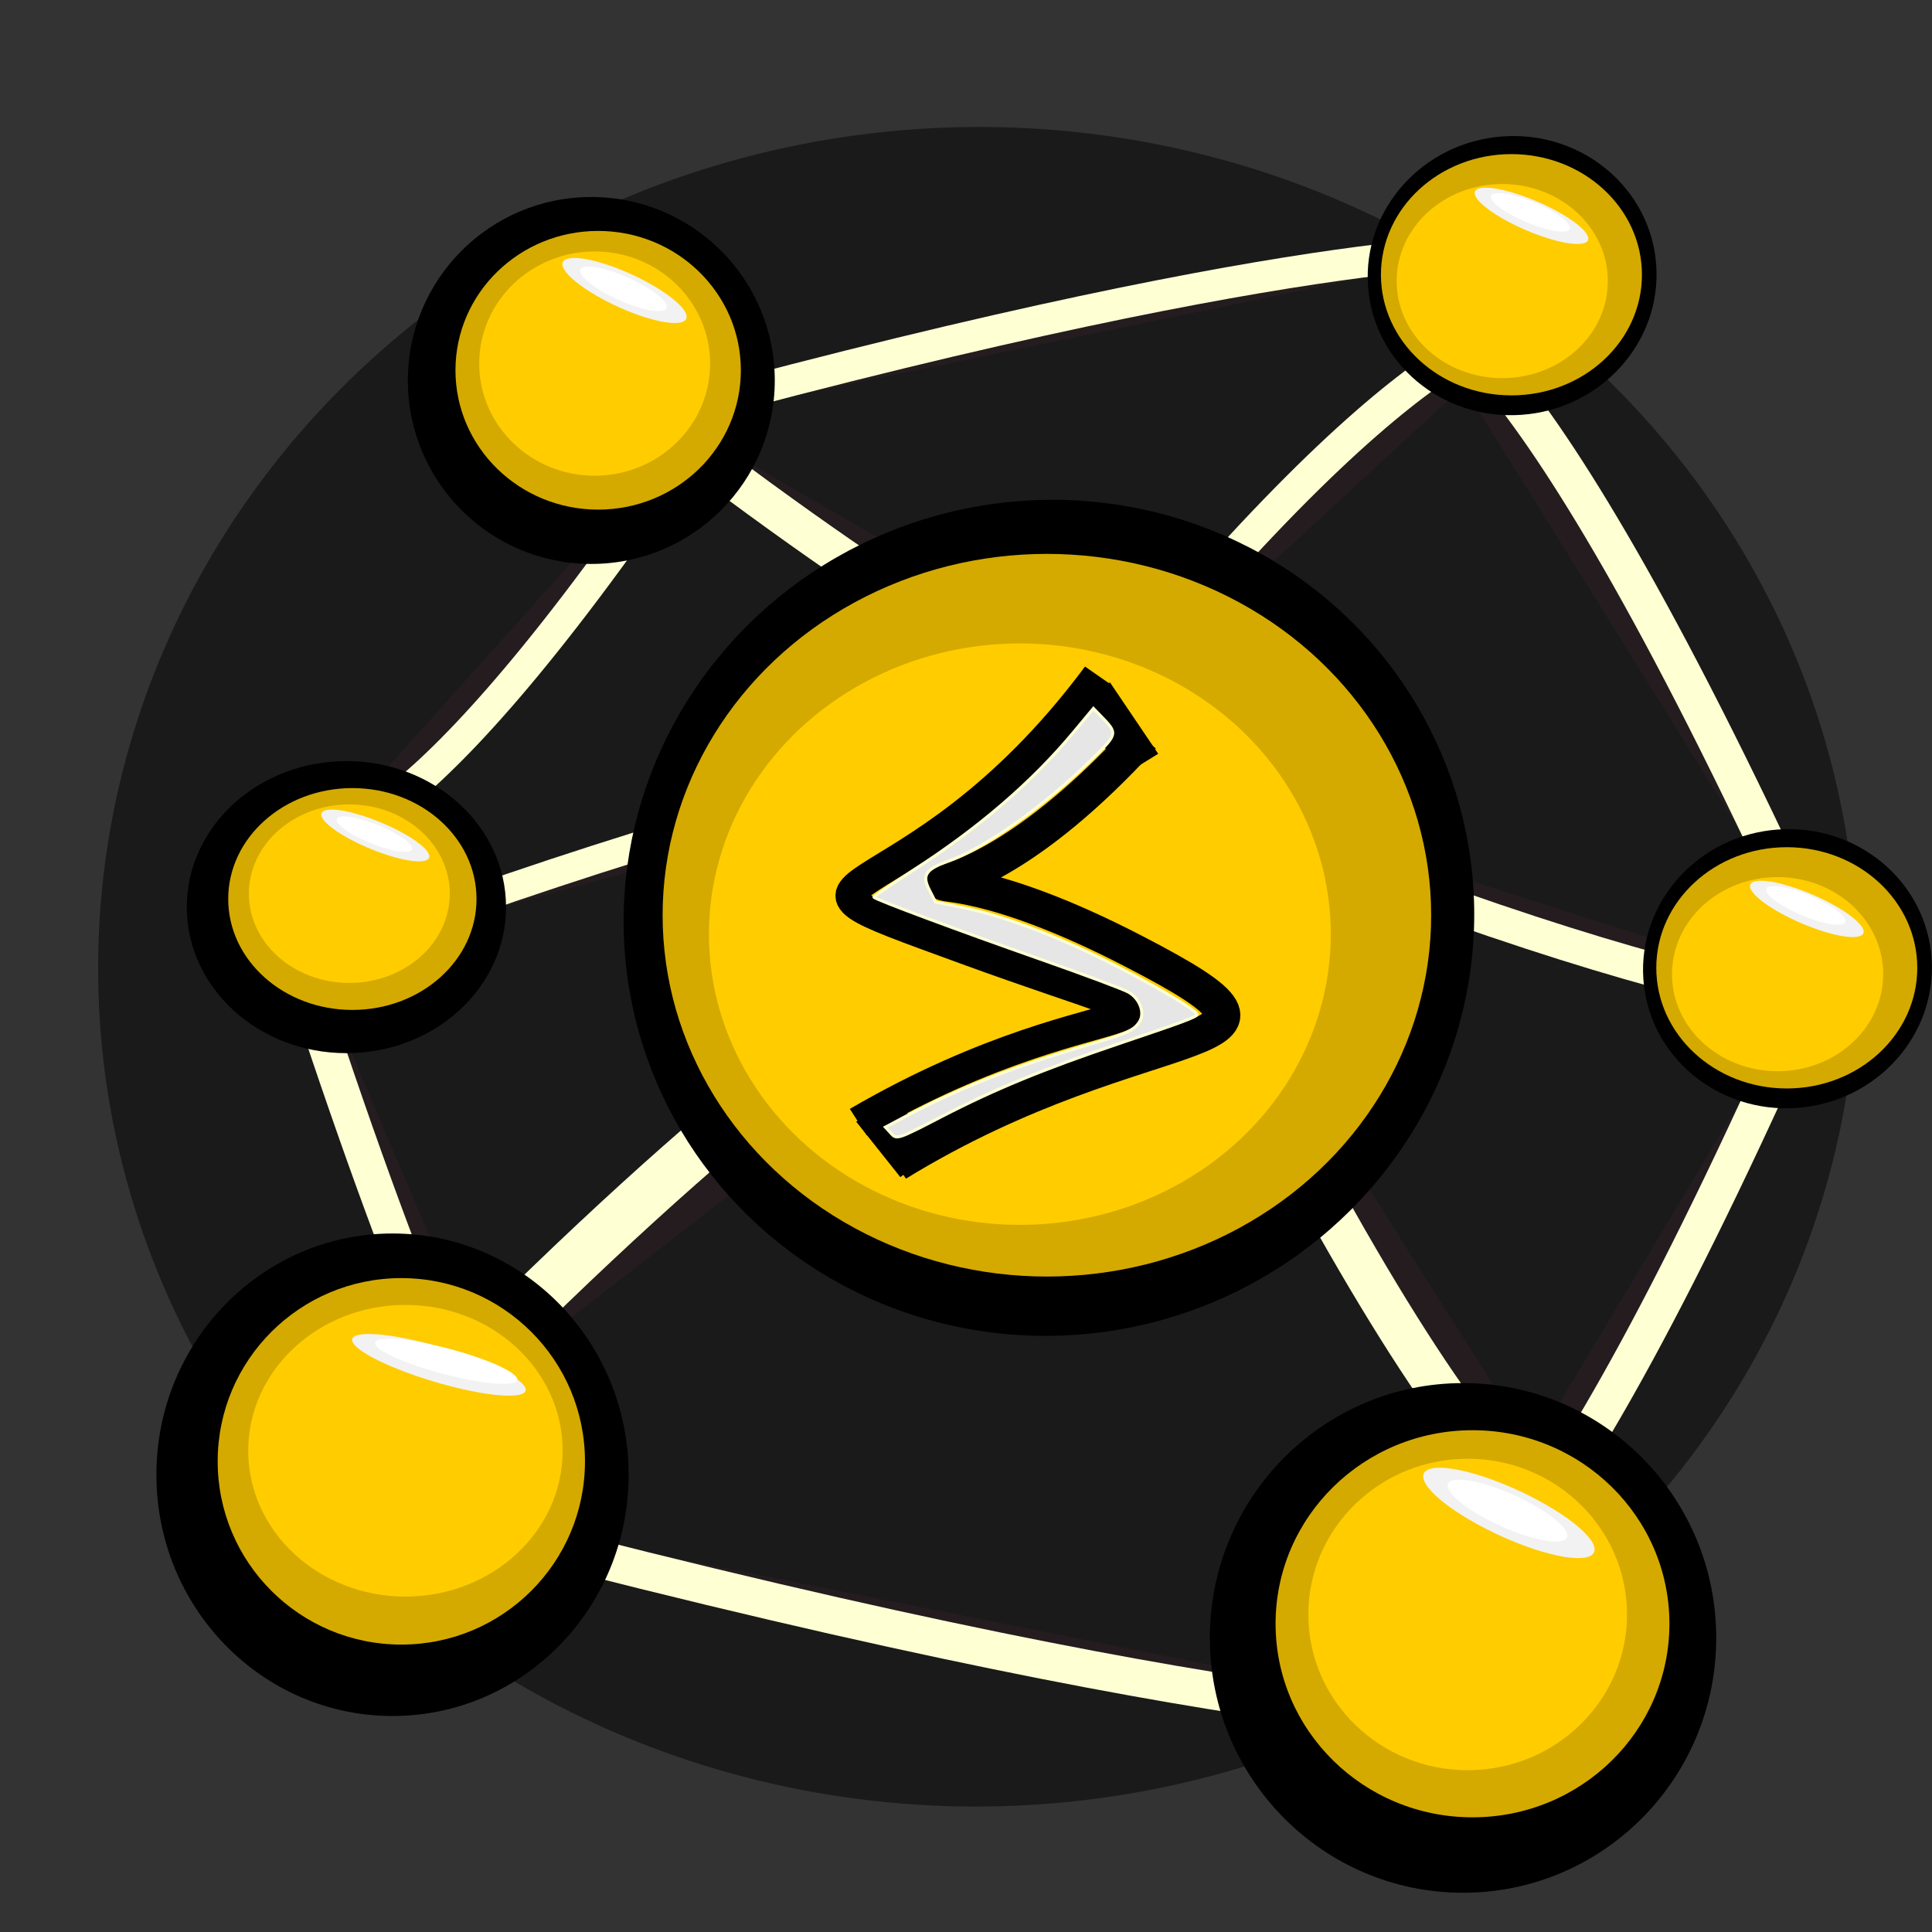 <?xml version="1.0" encoding="UTF-8" standalone="no"?>
<!-- Created with Inkscape (http://www.inkscape.org/) -->

<svg
   width="48"
   height="48"
   viewBox="0 0 12.7 12.7"
   version="1.1"
   id="svg5"
   sodipodi:docname="icon.svg"
   inkscape:version="1.1.2 (b8e25be833, 2022-02-05)"
   inkscape:export-filename="C:\Users\Max\Desktop\icon.png"
   inkscape:export-xdpi="96"
   inkscape:export-ydpi="96"
   xmlns:inkscape="http://www.inkscape.org/namespaces/inkscape"
   xmlns:sodipodi="http://sodipodi.sourceforge.net/DTD/sodipodi-0.dtd"
   xmlns="http://www.w3.org/2000/svg"
   xmlns:svg="http://www.w3.org/2000/svg">
  <sodipodi:namedview
     id="namedview7"
     pagecolor="#505050"
     bordercolor="#eeeeee"
     borderopacity="1"
     inkscape:pageshadow="0"
     inkscape:pageopacity="0"
     inkscape:pagecheckerboard="0"
     inkscape:document-units="mm"
     showgrid="false"
     units="px"
     inkscape:zoom="11.844781"
     inkscape:cx="15.57648"
     inkscape:cy="31.743938"
     inkscape:window-width="1920"
     inkscape:window-height="1017"
     inkscape:window-x="2552"
     inkscape:window-y="-8"
     inkscape:window-maximized="1"
     inkscape:current-layer="layer1" />
  <defs
     id="defs2" />
  <g
     inkscape:groupmode="layer"
     id="layer2"
     inkscape:label="background">
    <rect
       style="fill:#1a1a1a;stroke-width:0.229"
       id="rect2842"
       width="12.777"
       height="12.755"
       x="-2.4678441e-08"
       y="-8.8491721e-09" />
    <ellipse
       style="fill:#333333;fill-rule:evenodd;stroke-width:2.093"
       id="path103-7-6"
       transform="matrix(0.997,-0.079,0.083,0.997,0,0)"
       ry="9.192"
       rx="9.906"
       cy="7.15"
       cx="5.781" />
    <ellipse
       style="fill:#1a1a1a;fill-rule:evenodd;stroke-width:1.239"
       id="path103-6-4-6"
       cx="6.362"
       cy="6.425"
       rx="5.781"
       ry="5.52"
       transform="matrix(1,-0.011,0.01,1,0,0)" />
    <path
       style="fill:#241c1f;stroke:#ffffd4;stroke-width:0.233px;stroke-linecap:butt;stroke-linejoin:miter;stroke-opacity:1"
       d="M 1.677,5.429 C 3.254,10.513 3.756,10.319 3.756,10.319"
       id="path4799-3" />
    <path
       style="fill:#241c1f;stroke:#ffffd4;stroke-width:0.331px;stroke-linecap:butt;stroke-linejoin:miter;stroke-opacity:1"
       d="M 2.272,9.811 C 6.171,5.666 7.413,5.824 7.413,5.824"
       id="path4799-3-4" />
    <path
       style="fill:#241c1f;stroke:#ffffd4;stroke-width:0.256px;stroke-linecap:butt;stroke-linejoin:miter;stroke-opacity:1"
       d="m 3.931,2.468 c 3.486,2.77 4.597,2.664 4.597,2.664"
       id="path4799-3-4-1" />
    <path
       style="fill:#241c1f;stroke:#ffffd4;stroke-width:0.206px;stroke-linecap:butt;stroke-linejoin:miter;stroke-opacity:1"
       d="M 3.608,2.934 C 8.296,1.602 9.79,1.653 9.79,1.653"
       id="path4799-3-4-1-2" />
    <path
       style="fill:#241c1f;stroke:#ffffd4;stroke-width:0.213px;stroke-linecap:butt;stroke-linejoin:miter;stroke-opacity:1"
       d="M 7.014,4.944 C 9.309,2.04 10.04,2.151 10.04,2.151"
       id="path4799-3-4-1-2-6" />
    <path
       style="fill:#241c1f;stroke:#ffffd4;stroke-width:0.247px;stroke-linecap:butt;stroke-linejoin:miter;stroke-opacity:1"
       d="M 11.98,6.334 C 9.96,1.882 9.317,2.052 9.317,2.052"
       id="path4799-3-4-1-2-6-9" />
    <path
       style="fill:#241c1f;stroke:#ffffd4;stroke-width:0.189px;stroke-linecap:butt;stroke-linejoin:miter;stroke-opacity:1"
       d="M 2.067,6.298 C 5.819,4.89 7.014,4.944 7.014,4.944"
       id="path4799-3-4-1-4" />
    <path
       style="fill:#241c1f;stroke:#ffffd4;stroke-width:0.246px;stroke-linecap:butt;stroke-linejoin:miter;stroke-opacity:1"
       d="M 2.272,9.811 C 7.989,11.374 9.811,11.314 9.811,11.314"
       id="path4799-3-4-1-4-4" />
    <path
       style="fill:#241c1f;stroke:#ffffd4;stroke-width:0.222px;stroke-linecap:butt;stroke-linejoin:miter;stroke-opacity:1"
       d="M 7.014,4.944 C 11.081,6.724 12.377,6.655 12.377,6.655"
       id="path4799-3-4-1-4-4-8" />
    <path
       style="fill:#241c1f;stroke:#ffffd4;stroke-width:0.282px;stroke-linecap:butt;stroke-linejoin:miter;stroke-opacity:1"
       d="M 7.391,5.269 C 9.715,10.309 10.455,10.116 10.455,10.116"
       id="path4799-3-4-1-4-4-2" />
    <path
       style="fill:#241c1f;stroke:#ffffd4;stroke-width:0.242px;stroke-linecap:butt;stroke-linejoin:miter;stroke-opacity:1"
       d="M 11.98,6.334 C 10.041,10.775 9.424,10.606 9.424,10.606"
       id="path4799-3-4-1-4-4-2-3" />
    <path
       style="fill:#241c1f;stroke:#ffffd4;stroke-width:0.201px;stroke-linecap:butt;stroke-linejoin:miter;stroke-opacity:1"
       d="M 4.758,2.58 C 2.783,5.598 2.154,5.483 2.154,5.483"
       id="path4799-3-4-1-4-4-2-8" />
  </g>
  <g
     inkscape:label="Layer 1"
     inkscape:groupmode="layer"
     id="layer1"
     style="display:inline">
    <g
       id="g1156"
       transform="translate(1.765,0.491)">
      <g
         id="g1031">
        <circle
           style="fill:#000000;fill-rule:evenodd;stroke-width:0.265"
           id="path103"
           cx="2.122"
           cy="2.01"
           r="1.206" />
        <ellipse
           style="fill:#d4aa00;fill-rule:evenodd;stroke-width:0.203"
           id="path103-6"
           cx="2.167"
           cy="1.943"
           rx="0.938"
           ry="0.916" />
        <ellipse
           style="fill:#ffcc00;fill-rule:evenodd;stroke-width:0.164"
           id="path103-6-2"
           cx="2.144"
           cy="1.899"
           rx="0.759"
           ry="0.737" />
      </g>
      <ellipse
         style="fill:#f2f2f2;fill-rule:evenodd;stroke-width:0.065"
         id="path103-6-7"
         cx="0.048"
         cy="2.697"
         rx="0.22"
         ry="0.405"
         transform="matrix(0.998,-0.061,0.85,0.527,0,0)" />
      <ellipse
         style="fill:#ffffff;fill-rule:evenodd;stroke-width:0.046"
         id="path103-6-7-8"
         cx="0.02"
         cy="2.709"
         rx="0.154"
         ry="0.281"
         transform="matrix(0.998,-0.06,0.854,0.52,0,0)" />
    </g>
    <g
       id="g1156-9"
       transform="matrix(0.87,0,0,0.796,0.431,4.363)">
      <g
         id="g1031-2">
        <circle
           style="fill:#000000;fill-rule:evenodd;stroke-width:0.265"
           id="path103-2"
           cx="2.122"
           cy="2.01"
           r="1.206" />
        <ellipse
           style="fill:#d4aa00;fill-rule:evenodd;stroke-width:0.203"
           id="path103-6-75"
           cx="2.167"
           cy="1.943"
           rx="0.938"
           ry="0.916" />
        <ellipse
           style="fill:#ffcc00;fill-rule:evenodd;stroke-width:0.164"
           id="path103-6-2-7"
           cx="2.144"
           cy="1.899"
           rx="0.759"
           ry="0.737" />
      </g>
      <ellipse
         style="fill:#f2f2f2;fill-rule:evenodd;stroke-width:0.065"
         id="path103-6-7-3"
         cx="0.048"
         cy="2.697"
         rx="0.22"
         ry="0.405"
         transform="matrix(0.998,-0.061,0.85,0.527,0,0)" />
      <ellipse
         style="fill:#ffffff;fill-rule:evenodd;stroke-width:0.046"
         id="path103-6-7-8-3"
         cx="0.02"
         cy="2.709"
         rx="0.154"
         ry="0.281"
         transform="matrix(0.998,-0.06,0.854,0.52,0,0)" />
    </g>
    <g
       id="g1156-9-0"
       transform="matrix(1.38,0,0,1.389,6.689,7.975)">
      <g
         id="g1031-2-8">
        <circle
           style="fill:#000000;fill-rule:evenodd;stroke-width:0.265"
           id="path103-2-6"
           cx="2.122"
           cy="2.01"
           r="1.206" />
        <ellipse
           style="fill:#d4aa00;fill-rule:evenodd;stroke-width:0.203"
           id="path103-6-75-5"
           cx="2.167"
           cy="1.943"
           rx="0.938"
           ry="0.916" />
        <ellipse
           style="fill:#ffcc00;fill-rule:evenodd;stroke-width:0.164"
           id="path103-6-2-7-6"
           cx="2.144"
           cy="1.899"
           rx="0.759"
           ry="0.737" />
      </g>
      <ellipse
         style="fill:#f2f2f2;fill-rule:evenodd;stroke-width:0.065"
         id="path103-6-7-3-3"
         cx="0.048"
         cy="2.697"
         rx="0.22"
         ry="0.405"
         transform="matrix(0.998,-0.061,0.85,0.527,0,0)" />
      <ellipse
         style="fill:#ffffff;fill-rule:evenodd;stroke-width:0.046"
         id="path103-6-7-8-3-6"
         cx="0.02"
         cy="2.709"
         rx="0.154"
         ry="0.281"
         transform="matrix(0.998,-0.06,0.854,0.52,0,0)" />
    </g>
    <g
       id="g1031-7"
       transform="matrix(2.693,0,0,2.593,1.046,0.978)">
      <ellipse
         style="fill:#000000;fill-rule:evenodd;stroke-width:0.23"
         id="path103-7"
         transform="matrix(0.997,-0.076,0.065,0.998,0,0)"
         ry="1.059"
         rx="1.039"
         cy="2.109"
         cx="2.041" />
      <ellipse
         style="fill:#d4aa00;fill-rule:evenodd;stroke-width:0.203"
         id="path103-6-4"
         cx="2.167"
         cy="1.943"
         rx="0.938"
         ry="0.916" />
      <ellipse
         style="fill:#ffcc00;fill-rule:evenodd;stroke-width:0.164"
         id="path103-6-2-8"
         cx="2.101"
         cy="1.991"
         rx="0.759"
         ry="0.737" />
    </g>
    <g
       id="g1156-5-0"
       transform="matrix(0.442,0,0,0.437,8.913,-0.205)"
       style="display:inline">
      <g
         id="g1504-4"
         transform="matrix(2.069,0,0,1.981,-2.669,-0.305)">
        <g
           id="g1031-7-7"
           transform="translate(0.241,0.534)">
          <ellipse
             style="fill:#000000;fill-rule:evenodd;stroke-width:0.23"
             id="path103-7-0"
             transform="matrix(0.997,-0.076,0.065,0.998,0,0)"
             ry="1.059"
             rx="1.039"
             cy="2.109"
             cx="2.041" />
          <ellipse
             style="fill:#d4aa00;fill-rule:evenodd;stroke-width:0.203"
             id="path103-6-4-5"
             cx="2.167"
             cy="1.943"
             rx="0.938"
             ry="0.916" />
          <ellipse
             style="fill:#ffcc00;fill-rule:evenodd;stroke-width:0.164"
             id="path103-6-2-8-7"
             cx="2.101"
             cy="1.991"
             rx="0.759"
             ry="0.737" />
        </g>
        <ellipse
           style="fill:#f2f2f2;fill-rule:evenodd;stroke-width:0.065"
           id="path103-6-7-89-1"
           cx="-0.658"
           cy="3.775"
           rx="0.22"
           ry="0.405"
           transform="matrix(0.998,-0.061,0.85,0.527,0,0)" />
        <ellipse
           style="fill:#ffffff;fill-rule:evenodd;stroke-width:0.046"
           id="path103-6-7-8-4-3"
           cx="-0.68"
           cy="3.774"
           rx="0.154"
           ry="0.281"
           transform="matrix(0.998,-0.06,0.854,0.52,0,0)" />
      </g>
    </g>
    <g
       id="g1156-5-0-9"
       transform="matrix(0.442,0,0,0.437,10.723,4.351)"
       style="display:inline">
      <g
         id="g1504-4-8"
         transform="matrix(2.069,0,0,1.981,-2.669,-0.305)">
        <g
           id="g1031-7-7-7"
           transform="translate(0.241,0.534)">
          <ellipse
             style="fill:#000000;fill-rule:evenodd;stroke-width:0.23"
             id="path103-7-0-8"
             transform="matrix(0.997,-0.076,0.065,0.998,0,0)"
             ry="1.059"
             rx="1.039"
             cy="2.109"
             cx="2.041" />
          <ellipse
             style="fill:#d4aa00;fill-rule:evenodd;stroke-width:0.203"
             id="path103-6-4-5-9"
             cx="2.167"
             cy="1.943"
             rx="0.938"
             ry="0.916" />
          <ellipse
             style="fill:#ffcc00;fill-rule:evenodd;stroke-width:0.164"
             id="path103-6-2-8-7-5"
             cx="2.101"
             cy="1.991"
             rx="0.759"
             ry="0.737" />
        </g>
        <ellipse
           style="fill:#f2f2f2;fill-rule:evenodd;stroke-width:0.065"
           id="path103-6-7-89-1-1"
           cx="-0.658"
           cy="3.775"
           rx="0.22"
           ry="0.405"
           transform="matrix(0.998,-0.061,0.85,0.527,0,0)" />
        <ellipse
           style="fill:#ffffff;fill-rule:evenodd;stroke-width:0.046"
           id="path103-6-7-8-4-3-6"
           cx="-0.68"
           cy="3.774"
           rx="0.154"
           ry="0.281"
           transform="matrix(0.998,-0.06,0.854,0.52,0,0)" />
      </g>
    </g>
    <g
       id="g1156-5-6"
       transform="matrix(1.287,0,0,1.315,-0.062,7.297)">
      <g
         id="g1031-7-2"
         transform="translate(-0.069,-0.187)">
        <circle
           style="fill:#000000;fill-rule:evenodd;stroke-width:0.265"
           id="path103-7-1"
           cx="2.122"
           cy="2.01"
           r="1.206" />
        <ellipse
           style="fill:#d4aa00;fill-rule:evenodd;stroke-width:0.203"
           id="path103-6-4-3"
           cx="2.167"
           cy="1.943"
           rx="0.938"
           ry="0.916" />
        <ellipse
           style="fill:#ffcc00;fill-rule:evenodd;stroke-width:0.168"
           id="path103-6-2-8-1"
           cx="2.188"
           cy="1.89"
           rx="0.803"
           ry="0.729" />
      </g>
      <ellipse
         style="fill:#f2f2f2;fill-rule:evenodd;stroke-width:0.068"
         id="path103-6-7-89-4"
         cx="-0.73"
         cy="3.264"
         rx="0.239"
         ry="0.404"
         transform="matrix(0.999,-0.041,0.925,0.381,0,0)" />
      <ellipse
         style="fill:#ffffff;fill-rule:evenodd;stroke-width:0.055"
         id="path103-6-7-8-4-9"
         transform="matrix(0.999,-0.036,0.939,0.345,0,0)"
         ry="0.326"
         rx="0.196"
         cy="3.537"
         cx="-0.995" />
    </g>
  </g>
  <g
     inkscape:groupmode="layer"
     id="layer3"
     inkscape:label="ln">
    <g
       id="g11304"
       transform="matrix(0.884,0.179,-0.172,0.848,14.821,1.828)">
      <path
         style="fill:none;stroke:#000000;stroke-width:0.265px;stroke-linecap:butt;stroke-linejoin:miter;stroke-opacity:1"
         d="m -7.282,5.093 c -1.273,2.211 -2.003,0.94 0.246,1.608 1.653,0.491 0.201,0.402 -1.385,1.943"
         id="path8991"
         sodipodi:nodetypes="csc" />
      <path
         style="fill:none;stroke:#000000;stroke-width:0.234px;stroke-linecap:butt;stroke-linejoin:miter;stroke-opacity:1"
         d="m -7.685,4.704 c -0.996,2.211 -2.371,1.947 -0.559,2.234 2.205,0.348 1.153,-0.089 -0.507,1.452"
         id="path8991-5"
         sodipodi:nodetypes="csc" />
      <path
         style="fill:none;stroke:#000000;stroke-width:0.303px;stroke-linecap:butt;stroke-linejoin:miter;stroke-opacity:1"
         d="M -7.699,4.842 -7.251,5.301"
         id="path10864" />
      <path
         style="fill:none;stroke:#000000;stroke-width:0.338px;stroke-linecap:butt;stroke-linejoin:miter;stroke-opacity:1"
         d="M -8.26,8.609 -8.655,8.263"
         id="path10866" />
      <path
         style="fill:#e6e6e6;stroke:#ffffd4;stroke-width:0.084;stroke-opacity:1"
         d="m -32.076,31.791 -0.19,-0.143 0.493,-0.423 c 1.251,-1.073 2.681,-2.039 4.439,-2.997 1.066,-0.582 1.234,-0.704 1.341,-0.983 0.107,-0.28 -0.11,-0.651 -0.45,-0.771 -0.152,-0.054 -1.322,-0.248 -2.599,-0.432 -2.289,-0.33 -4.733,-0.732 -4.789,-0.789 -0.016,-0.016 0.385,-0.448 0.89,-0.96 1.546,-1.566 2.738,-3.165 3.593,-4.819 l 0.401,-0.776 0.227,0.162 c 0.574,0.409 0.574,0.401 0.004,1.283 -1.018,1.576 -2.372,3.08 -3.298,3.666 -0.58,0.366 -0.651,0.546 -0.363,0.923 l 0.231,0.303 0.771,4.99e-4 c 0.894,5.74e-4 2.003,0.155 3.268,0.453 1.45,0.343 3.625,1.077 3.623,1.224 -7.6e-4,0.072 -0.321,0.28 -1.941,1.259 -1.893,1.143 -3.114,1.996 -4.388,3.065 -1.055,0.885 -1.076,0.898 -1.263,0.757 z"
         id="path11022"
         transform="scale(0.265)" />
    </g>
  </g>
</svg>
